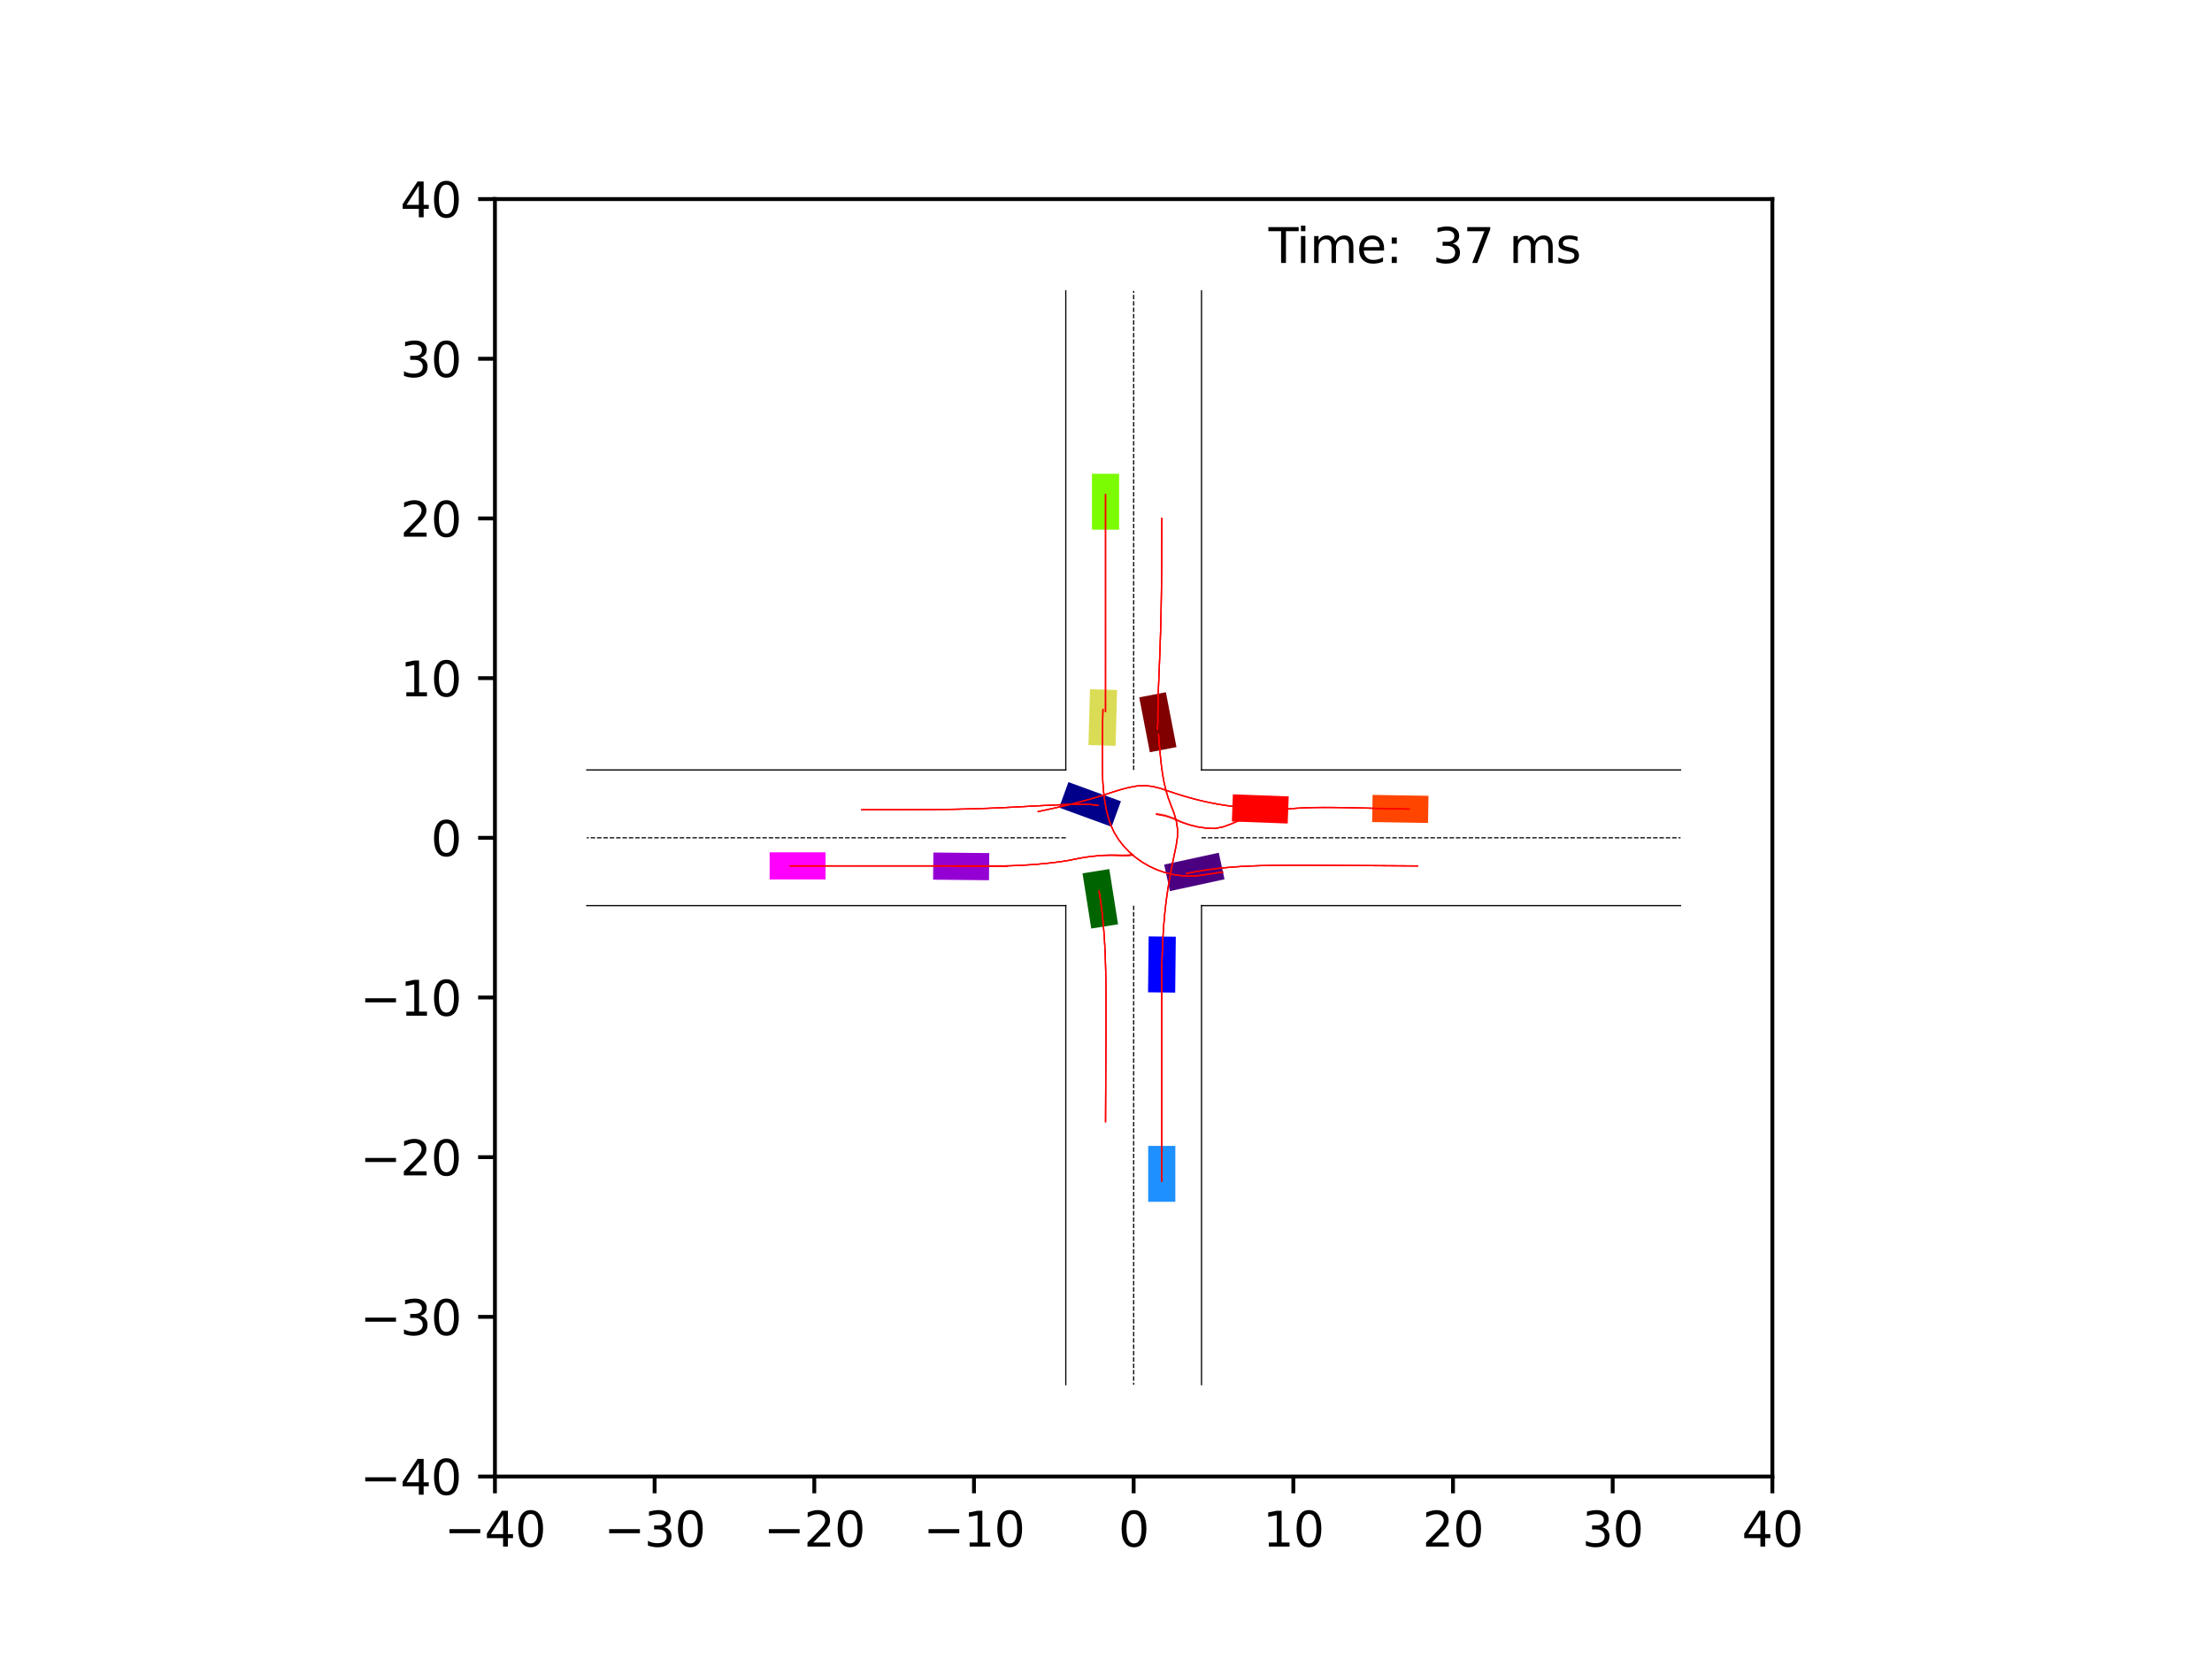 <?xml version="1.0" encoding="utf-8" standalone="no"?>
<!DOCTYPE svg PUBLIC "-//W3C//DTD SVG 1.1//EN"
  "http://www.w3.org/Graphics/SVG/1.1/DTD/svg11.dtd">
<svg xmlns:xlink="http://www.w3.org/1999/xlink" width="460.8pt" height="345.6pt" viewBox="0 0 460.8 345.6" xmlns="http://www.w3.org/2000/svg" version="1.1">
 <defs>
  <style type="text/css">*{stroke-linejoin: round; stroke-linecap: butt}</style>
 </defs>
 <g id="figure_1">
  <g id="patch_1">
   <path d="M 0 345.6 
L 460.8 345.6 
L 460.8 0 
L 0 0 
z
" style="fill: #ffffff"/>
  </g>
  <g id="axes_1">
   <g id="patch_2">
    <path d="M 103.104 307.584 
L 369.216 307.584 
L 369.216 41.472 
L 103.104 41.472 
z
" style="fill: #ffffff"/>
   </g>
   <g id="patch_3">
    <path d="M 233.51 166.923 
L 222.575 162.928 
L 220.634 168.24 
L 231.57 172.235 
z
" clip-path="url(#pe21513dd76)" style="fill: #00008b"/>
   </g>
   <g id="patch_4">
    <path d="M 245.082 155.634 
L 242.876 144.203 
L 237.323 145.274 
L 239.53 156.706 
z
" clip-path="url(#pe21513dd76)" style="fill: #800000"/>
   </g>
   <g id="patch_5">
    <path d="M 225.506 181.93 
L 227.326 193.429 
L 232.911 192.545 
L 231.091 181.046 
z
" clip-path="url(#pe21513dd76)" style="fill: #006400"/>
   </g>
   <g id="patch_6">
    <path d="M 243.713 185.635 
L 255.091 183.171 
L 253.894 177.644 
L 242.516 180.109 
z
" clip-path="url(#pe21513dd76)" style="fill: #4b0082"/>
   </g>
   <g id="patch_7">
    <path d="M 244.814 206.778 
L 244.942 195.136 
L 239.288 195.074 
L 239.159 206.715 
z
" clip-path="url(#pe21513dd76)" style="fill: #0000ff"/>
   </g>
   <g id="patch_8">
    <path d="M 268.462 165.903 
L 256.827 165.477 
L 256.62 171.128 
L 268.255 171.554 
z
" clip-path="url(#pe21513dd76)" style="fill: #ff0000"/>
   </g>
   <g id="patch_9">
    <path d="M 227.063 143.575 
L 226.742 155.213 
L 232.395 155.369 
L 232.715 143.731 
z
" clip-path="url(#pe21513dd76)" style="fill: #dbdc56"/>
   </g>
   <g id="patch_10">
    <path d="M 194.383 183.251 
L 206.024 183.369 
L 206.082 177.715 
L 194.44 177.596 
z
" clip-path="url(#pe21513dd76)" style="fill: #9400d3"/>
   </g>
   <g id="patch_11">
    <path d="M 244.843 250.357 
L 244.843 238.714 
L 239.188 238.714 
L 239.188 250.357 
z
" clip-path="url(#pe21513dd76)" style="fill: #1e90ff"/>
   </g>
   <g id="patch_12">
    <path d="M 297.578 165.782 
L 285.938 165.594 
L 285.846 171.248 
L 297.487 171.436 
z
" clip-path="url(#pe21513dd76)" style="fill: #ff4500"/>
   </g>
   <g id="patch_13">
    <path d="M 227.477 98.699 
L 227.477 110.342 
L 233.132 110.342 
L 233.132 98.699 
z
" clip-path="url(#pe21513dd76)" style="fill: #7cfc00"/>
   </g>
   <g id="patch_14">
    <path d="M 160.331 183.211 
L 171.974 183.211 
L 171.974 177.556 
L 160.331 177.556 
z
" clip-path="url(#pe21513dd76)" style="fill: #ff00ff"/>
   </g>
   <g id="matplotlib.axis_1">
    <g id="xtick_1">
     <g id="line2d_1">
      <defs>
       <path id="m0c71adbcba" d="M 0 0 
L 0 3.5 
" style="stroke: #000000; stroke-width: 0.8"/>
      </defs>
      <g>
       <use xlink:href="#m0c71adbcba" x="103.104" y="307.584" style="stroke: #000000; stroke-width: 0.8"/>
      </g>
     </g>
     <g id="text_1">
      <!-- −40 -->
      <g transform="translate(92.552 322.182) scale(0.1 -0.1)">
       <defs>
        <path id="DejaVuSans-2212" d="M 678 2272 
L 4684 2272 
L 4684 1741 
L 678 1741 
L 678 2272 
z
" transform="scale(0.016)"/>
        <path id="DejaVuSans-34" d="M 2419 4116 
L 825 1625 
L 2419 1625 
L 2419 4116 
z
M 2253 4666 
L 3047 4666 
L 3047 1625 
L 3713 1625 
L 3713 1100 
L 3047 1100 
L 3047 0 
L 2419 0 
L 2419 1100 
L 313 1100 
L 313 1709 
L 2253 4666 
z
" transform="scale(0.016)"/>
        <path id="DejaVuSans-30" d="M 2034 4250 
Q 1547 4250 1301 3770 
Q 1056 3291 1056 2328 
Q 1056 1369 1301 889 
Q 1547 409 2034 409 
Q 2525 409 2770 889 
Q 3016 1369 3016 2328 
Q 3016 3291 2770 3770 
Q 2525 4250 2034 4250 
z
M 2034 4750 
Q 2819 4750 3233 4129 
Q 3647 3509 3647 2328 
Q 3647 1150 3233 529 
Q 2819 -91 2034 -91 
Q 1250 -91 836 529 
Q 422 1150 422 2328 
Q 422 3509 836 4129 
Q 1250 4750 2034 4750 
z
" transform="scale(0.016)"/>
       </defs>
       <use xlink:href="#DejaVuSans-2212"/>
       <use xlink:href="#DejaVuSans-34" x="83.789"/>
       <use xlink:href="#DejaVuSans-30" x="147.412"/>
      </g>
     </g>
    </g>
    <g id="xtick_2">
     <g id="line2d_2">
      <g>
       <use xlink:href="#m0c71adbcba" x="136.368" y="307.584" style="stroke: #000000; stroke-width: 0.8"/>
      </g>
     </g>
     <g id="text_2">
      <!-- −30 -->
      <g transform="translate(125.816 322.182) scale(0.1 -0.1)">
       <defs>
        <path id="DejaVuSans-33" d="M 2597 2516 
Q 3050 2419 3304 2112 
Q 3559 1806 3559 1356 
Q 3559 666 3084 287 
Q 2609 -91 1734 -91 
Q 1441 -91 1130 -33 
Q 819 25 488 141 
L 488 750 
Q 750 597 1062 519 
Q 1375 441 1716 441 
Q 2309 441 2620 675 
Q 2931 909 2931 1356 
Q 2931 1769 2642 2001 
Q 2353 2234 1838 2234 
L 1294 2234 
L 1294 2753 
L 1863 2753 
Q 2328 2753 2575 2939 
Q 2822 3125 2822 3475 
Q 2822 3834 2567 4026 
Q 2313 4219 1838 4219 
Q 1578 4219 1281 4162 
Q 984 4106 628 3988 
L 628 4550 
Q 988 4650 1302 4700 
Q 1616 4750 1894 4750 
Q 2613 4750 3031 4423 
Q 3450 4097 3450 3541 
Q 3450 3153 3228 2886 
Q 3006 2619 2597 2516 
z
" transform="scale(0.016)"/>
       </defs>
       <use xlink:href="#DejaVuSans-2212"/>
       <use xlink:href="#DejaVuSans-33" x="83.789"/>
       <use xlink:href="#DejaVuSans-30" x="147.412"/>
      </g>
     </g>
    </g>
    <g id="xtick_3">
     <g id="line2d_3">
      <g>
       <use xlink:href="#m0c71adbcba" x="169.632" y="307.584" style="stroke: #000000; stroke-width: 0.8"/>
      </g>
     </g>
     <g id="text_3">
      <!-- −20 -->
      <g transform="translate(159.08 322.182) scale(0.1 -0.1)">
       <defs>
        <path id="DejaVuSans-32" d="M 1228 531 
L 3431 531 
L 3431 0 
L 469 0 
L 469 531 
Q 828 903 1448 1529 
Q 2069 2156 2228 2338 
Q 2531 2678 2651 2914 
Q 2772 3150 2772 3378 
Q 2772 3750 2511 3984 
Q 2250 4219 1831 4219 
Q 1534 4219 1204 4116 
Q 875 4013 500 3803 
L 500 4441 
Q 881 4594 1212 4672 
Q 1544 4750 1819 4750 
Q 2544 4750 2975 4387 
Q 3406 4025 3406 3419 
Q 3406 3131 3298 2873 
Q 3191 2616 2906 2266 
Q 2828 2175 2409 1742 
Q 1991 1309 1228 531 
z
" transform="scale(0.016)"/>
       </defs>
       <use xlink:href="#DejaVuSans-2212"/>
       <use xlink:href="#DejaVuSans-32" x="83.789"/>
       <use xlink:href="#DejaVuSans-30" x="147.412"/>
      </g>
     </g>
    </g>
    <g id="xtick_4">
     <g id="line2d_4">
      <g>
       <use xlink:href="#m0c71adbcba" x="202.896" y="307.584" style="stroke: #000000; stroke-width: 0.8"/>
      </g>
     </g>
     <g id="text_4">
      <!-- −10 -->
      <g transform="translate(192.344 322.182) scale(0.1 -0.1)">
       <defs>
        <path id="DejaVuSans-31" d="M 794 531 
L 1825 531 
L 1825 4091 
L 703 3866 
L 703 4441 
L 1819 4666 
L 2450 4666 
L 2450 531 
L 3481 531 
L 3481 0 
L 794 0 
L 794 531 
z
" transform="scale(0.016)"/>
       </defs>
       <use xlink:href="#DejaVuSans-2212"/>
       <use xlink:href="#DejaVuSans-31" x="83.789"/>
       <use xlink:href="#DejaVuSans-30" x="147.412"/>
      </g>
     </g>
    </g>
    <g id="xtick_5">
     <g id="line2d_5">
      <g>
       <use xlink:href="#m0c71adbcba" x="236.16" y="307.584" style="stroke: #000000; stroke-width: 0.8"/>
      </g>
     </g>
     <g id="text_5">
      <!-- 0 -->
      <g transform="translate(232.979 322.182) scale(0.1 -0.1)">
       <use xlink:href="#DejaVuSans-30"/>
      </g>
     </g>
    </g>
    <g id="xtick_6">
     <g id="line2d_6">
      <g>
       <use xlink:href="#m0c71adbcba" x="269.424" y="307.584" style="stroke: #000000; stroke-width: 0.8"/>
      </g>
     </g>
     <g id="text_6">
      <!-- 10 -->
      <g transform="translate(263.062 322.182) scale(0.1 -0.1)">
       <use xlink:href="#DejaVuSans-31"/>
       <use xlink:href="#DejaVuSans-30" x="63.623"/>
      </g>
     </g>
    </g>
    <g id="xtick_7">
     <g id="line2d_7">
      <g>
       <use xlink:href="#m0c71adbcba" x="302.688" y="307.584" style="stroke: #000000; stroke-width: 0.8"/>
      </g>
     </g>
     <g id="text_7">
      <!-- 20 -->
      <g transform="translate(296.325 322.182) scale(0.1 -0.1)">
       <use xlink:href="#DejaVuSans-32"/>
       <use xlink:href="#DejaVuSans-30" x="63.623"/>
      </g>
     </g>
    </g>
    <g id="xtick_8">
     <g id="line2d_8">
      <g>
       <use xlink:href="#m0c71adbcba" x="335.952" y="307.584" style="stroke: #000000; stroke-width: 0.8"/>
      </g>
     </g>
     <g id="text_8">
      <!-- 30 -->
      <g transform="translate(329.589 322.182) scale(0.1 -0.1)">
       <use xlink:href="#DejaVuSans-33"/>
       <use xlink:href="#DejaVuSans-30" x="63.623"/>
      </g>
     </g>
    </g>
    <g id="xtick_9">
     <g id="line2d_9">
      <g>
       <use xlink:href="#m0c71adbcba" x="369.216" y="307.584" style="stroke: #000000; stroke-width: 0.8"/>
      </g>
     </g>
     <g id="text_9">
      <!-- 40 -->
      <g transform="translate(362.853 322.182) scale(0.1 -0.1)">
       <use xlink:href="#DejaVuSans-34"/>
       <use xlink:href="#DejaVuSans-30" x="63.623"/>
      </g>
     </g>
    </g>
   </g>
   <g id="matplotlib.axis_2">
    <g id="ytick_1">
     <g id="line2d_10">
      <defs>
       <path id="mc7e7a66945" d="M 0 0 
L -3.5 0 
" style="stroke: #000000; stroke-width: 0.8"/>
      </defs>
      <g>
       <use xlink:href="#mc7e7a66945" x="103.104" y="307.584" style="stroke: #000000; stroke-width: 0.8"/>
      </g>
     </g>
     <g id="text_10">
      <!-- −40 -->
      <g transform="translate(74.999 311.383) scale(0.1 -0.1)">
       <use xlink:href="#DejaVuSans-2212"/>
       <use xlink:href="#DejaVuSans-34" x="83.789"/>
       <use xlink:href="#DejaVuSans-30" x="147.412"/>
      </g>
     </g>
    </g>
    <g id="ytick_2">
     <g id="line2d_11">
      <g>
       <use xlink:href="#mc7e7a66945" x="103.104" y="274.32" style="stroke: #000000; stroke-width: 0.8"/>
      </g>
     </g>
     <g id="text_11">
      <!-- −30 -->
      <g transform="translate(74.999 278.119) scale(0.1 -0.1)">
       <use xlink:href="#DejaVuSans-2212"/>
       <use xlink:href="#DejaVuSans-33" x="83.789"/>
       <use xlink:href="#DejaVuSans-30" x="147.412"/>
      </g>
     </g>
    </g>
    <g id="ytick_3">
     <g id="line2d_12">
      <g>
       <use xlink:href="#mc7e7a66945" x="103.104" y="241.056" style="stroke: #000000; stroke-width: 0.8"/>
      </g>
     </g>
     <g id="text_12">
      <!-- −20 -->
      <g transform="translate(74.999 244.855) scale(0.1 -0.1)">
       <use xlink:href="#DejaVuSans-2212"/>
       <use xlink:href="#DejaVuSans-32" x="83.789"/>
       <use xlink:href="#DejaVuSans-30" x="147.412"/>
      </g>
     </g>
    </g>
    <g id="ytick_4">
     <g id="line2d_13">
      <g>
       <use xlink:href="#mc7e7a66945" x="103.104" y="207.792" style="stroke: #000000; stroke-width: 0.8"/>
      </g>
     </g>
     <g id="text_13">
      <!-- −10 -->
      <g transform="translate(74.999 211.591) scale(0.1 -0.1)">
       <use xlink:href="#DejaVuSans-2212"/>
       <use xlink:href="#DejaVuSans-31" x="83.789"/>
       <use xlink:href="#DejaVuSans-30" x="147.412"/>
      </g>
     </g>
    </g>
    <g id="ytick_5">
     <g id="line2d_14">
      <g>
       <use xlink:href="#mc7e7a66945" x="103.104" y="174.528" style="stroke: #000000; stroke-width: 0.8"/>
      </g>
     </g>
     <g id="text_14">
      <!-- 0 -->
      <g transform="translate(89.742 178.327) scale(0.1 -0.1)">
       <use xlink:href="#DejaVuSans-30"/>
      </g>
     </g>
    </g>
    <g id="ytick_6">
     <g id="line2d_15">
      <g>
       <use xlink:href="#mc7e7a66945" x="103.104" y="141.264" style="stroke: #000000; stroke-width: 0.8"/>
      </g>
     </g>
     <g id="text_15">
      <!-- 10 -->
      <g transform="translate(83.379 145.063) scale(0.1 -0.1)">
       <use xlink:href="#DejaVuSans-31"/>
       <use xlink:href="#DejaVuSans-30" x="63.623"/>
      </g>
     </g>
    </g>
    <g id="ytick_7">
     <g id="line2d_16">
      <g>
       <use xlink:href="#mc7e7a66945" x="103.104" y="108" style="stroke: #000000; stroke-width: 0.8"/>
      </g>
     </g>
     <g id="text_16">
      <!-- 20 -->
      <g transform="translate(83.379 111.799) scale(0.1 -0.1)">
       <use xlink:href="#DejaVuSans-32"/>
       <use xlink:href="#DejaVuSans-30" x="63.623"/>
      </g>
     </g>
    </g>
    <g id="ytick_8">
     <g id="line2d_17">
      <g>
       <use xlink:href="#mc7e7a66945" x="103.104" y="74.736" style="stroke: #000000; stroke-width: 0.8"/>
      </g>
     </g>
     <g id="text_17">
      <!-- 30 -->
      <g transform="translate(83.379 78.535) scale(0.1 -0.1)">
       <use xlink:href="#DejaVuSans-33"/>
       <use xlink:href="#DejaVuSans-30" x="63.623"/>
      </g>
     </g>
    </g>
    <g id="ytick_9">
     <g id="line2d_18">
      <g>
       <use xlink:href="#mc7e7a66945" x="103.104" y="41.472" style="stroke: #000000; stroke-width: 0.8"/>
      </g>
     </g>
     <g id="text_18">
      <!-- 40 -->
      <g transform="translate(83.379 45.271) scale(0.1 -0.1)">
       <use xlink:href="#DejaVuSans-34"/>
       <use xlink:href="#DejaVuSans-30" x="63.623"/>
      </g>
     </g>
    </g>
   </g>
   <g id="line2d_19">
    <path d="M 250.297 288.457 
L 250.297 188.665 
" clip-path="url(#pe21513dd76)" style="fill: none; stroke: #000000; stroke-width: 0.25; stroke-linecap: square"/>
   </g>
   <g id="line2d_20">
    <path d="M 250.297 188.665 
L 350.089 188.665 
" clip-path="url(#pe21513dd76)" style="fill: none; stroke: #000000; stroke-width: 0.25; stroke-linecap: square"/>
   </g>
   <g id="line2d_21">
    <path d="M 350.089 160.391 
L 250.297 160.391 
" clip-path="url(#pe21513dd76)" style="fill: none; stroke: #000000; stroke-width: 0.25; stroke-linecap: square"/>
   </g>
   <g id="line2d_22">
    <path d="M 250.297 160.391 
L 250.297 60.599 
" clip-path="url(#pe21513dd76)" style="fill: none; stroke: #000000; stroke-width: 0.25; stroke-linecap: square"/>
   </g>
   <g id="line2d_23">
    <path d="M 222.023 60.599 
L 222.023 160.391 
" clip-path="url(#pe21513dd76)" style="fill: none; stroke: #000000; stroke-width: 0.25; stroke-linecap: square"/>
   </g>
   <g id="line2d_24">
    <path d="M 222.023 160.391 
L 122.231 160.391 
" clip-path="url(#pe21513dd76)" style="fill: none; stroke: #000000; stroke-width: 0.25; stroke-linecap: square"/>
   </g>
   <g id="line2d_25">
    <path d="M 122.231 188.665 
L 222.023 188.665 
" clip-path="url(#pe21513dd76)" style="fill: none; stroke: #000000; stroke-width: 0.25; stroke-linecap: square"/>
   </g>
   <g id="line2d_26">
    <path d="M 222.023 188.665 
L 222.023 288.457 
" clip-path="url(#pe21513dd76)" style="fill: none; stroke: #000000; stroke-width: 0.25; stroke-linecap: square"/>
   </g>
   <g id="line2d_27">
    <path d="M 250.297 174.528 
L 350.089 174.528 
" clip-path="url(#pe21513dd76)" style="fill: none; stroke-dasharray: 0.925,0.4; stroke-dashoffset: 0; stroke: #000000; stroke-width: 0.25"/>
   </g>
   <g id="line2d_28">
    <path d="M 236.16 160.391 
L 236.16 60.599 
" clip-path="url(#pe21513dd76)" style="fill: none; stroke-dasharray: 0.925,0.4; stroke-dashoffset: 0; stroke: #000000; stroke-width: 0.25"/>
   </g>
   <g id="line2d_29">
    <path d="M 222.023 174.528 
L 122.231 174.528 
" clip-path="url(#pe21513dd76)" style="fill: none; stroke-dasharray: 0.925,0.4; stroke-dashoffset: 0; stroke: #000000; stroke-width: 0.25"/>
   </g>
   <g id="line2d_30">
    <path d="M 236.16 188.665 
L 236.16 288.457 
" clip-path="url(#pe21513dd76)" style="fill: none; stroke-dasharray: 0.925,0.4; stroke-dashoffset: 0; stroke: #000000; stroke-width: 0.25"/>
   </g>
   <g id="line2d_31">
    <path d="M 228.731 167.776 
L 227.072 167.582 
L 225.406 167.54 
L 223.742 167.555 
L 222.082 167.6 
L 220.424 167.665 
L 218.77 167.741 
L 217.119 167.821 
L 215.471 167.908 
L 213.825 167.997 
L 212.181 168.085 
L 210.538 168.17 
L 208.898 168.249 
L 207.259 168.321 
L 205.621 168.386 
L 203.984 168.443 
L 202.348 168.493 
L 200.714 168.535 
L 199.08 168.57 
L 197.447 168.599 
L 195.815 168.623 
L 194.184 168.641 
L 192.553 168.655 
L 190.922 168.666 
L 189.293 168.673 
L 187.663 168.678 
L 186.034 168.682 
L 184.405 168.684 
L 182.776 168.685 
L 181.147 168.686 
L 179.518 168.687 
" clip-path="url(#pe21513dd76)" style="fill: none; stroke: #ff0000; stroke-opacity: 0.2; stroke-width: 0.25; stroke-linecap: square"/>
   </g>
   <g id="line2d_32">
    <path d="M 228.731 167.776 
L 227.072 167.581 
L 225.406 167.54 
L 223.742 167.555 
L 222.082 167.599 
L 220.425 167.664 
L 218.771 167.741 
L 217.119 167.821 
L 215.471 167.909 
L 213.825 167.998 
L 212.181 168.087 
L 210.538 168.172 
L 208.898 168.251 
L 207.259 168.324 
L 205.621 168.39 
L 203.984 168.448 
L 202.349 168.498 
L 200.714 168.541 
L 199.08 168.578 
L 197.447 168.608 
L 195.815 168.632 
L 194.184 168.651 
L 192.553 168.666 
L 190.923 168.677 
L 189.293 168.686 
L 187.663 168.692 
L 186.034 168.696 
L 184.405 168.699 
L 182.776 168.702 
L 181.148 168.704 
L 179.519 168.705 
" clip-path="url(#pe21513dd76)" style="fill: none; stroke: #ff0000; stroke-opacity: 0.4; stroke-width: 0.25; stroke-linecap: square"/>
   </g>
   <g id="line2d_33">
    <path d="M 228.731 167.776 
L 227.073 167.58 
L 225.406 167.538 
L 223.742 167.553 
L 222.082 167.597 
L 220.425 167.662 
L 218.771 167.739 
L 217.119 167.819 
L 215.471 167.906 
L 213.825 167.996 
L 212.181 168.084 
L 210.538 168.169 
L 208.898 168.248 
L 207.259 168.321 
L 205.621 168.387 
L 203.984 168.444 
L 202.348 168.494 
L 200.714 168.537 
L 199.08 168.573 
L 197.447 168.603 
L 195.815 168.627 
L 194.184 168.646 
L 192.553 168.661 
L 190.923 168.672 
L 189.293 168.68 
L 187.663 168.685 
L 186.034 168.689 
L 184.405 168.692 
L 182.776 168.694 
L 181.148 168.695 
L 179.519 168.696 
" clip-path="url(#pe21513dd76)" style="fill: none; stroke: #ff0000; stroke-opacity: 0.6; stroke-width: 0.25; stroke-linecap: square"/>
   </g>
   <g id="line2d_34">
    <path d="M 228.731 167.776 
L 227.073 167.58 
L 225.406 167.538 
L 223.742 167.553 
L 222.082 167.597 
L 220.425 167.662 
L 218.771 167.739 
L 217.119 167.82 
L 215.471 167.907 
L 213.825 167.996 
L 212.181 168.085 
L 210.538 168.17 
L 208.898 168.25 
L 207.259 168.323 
L 205.621 168.388 
L 203.984 168.446 
L 202.348 168.497 
L 200.714 168.54 
L 199.08 168.576 
L 197.447 168.606 
L 195.815 168.63 
L 194.184 168.649 
L 192.553 168.664 
L 190.923 168.675 
L 189.293 168.684 
L 187.663 168.689 
L 186.034 168.693 
L 184.405 168.696 
L 182.776 168.698 
L 181.148 168.7 
L 179.519 168.701 
" clip-path="url(#pe21513dd76)" style="fill: none; stroke: #ff0000; stroke-opacity: 0.8; stroke-width: 0.25; stroke-linecap: square"/>
   </g>
   <g id="line2d_35">
    <path d="M 228.731 167.776 
L 227.072 167.582 
L 225.406 167.539 
L 223.742 167.554 
L 222.082 167.598 
L 220.424 167.664 
L 218.77 167.74 
L 217.119 167.821 
L 215.471 167.908 
L 213.824 167.998 
L 212.18 168.086 
L 210.538 168.171 
L 208.898 168.251 
L 207.258 168.324 
L 205.62 168.389 
L 203.984 168.447 
L 202.348 168.497 
L 200.713 168.54 
L 199.08 168.576 
L 197.447 168.606 
L 195.815 168.63 
L 194.183 168.649 
L 192.553 168.664 
L 190.922 168.675 
L 189.293 168.683 
L 187.663 168.688 
L 186.034 168.692 
L 184.405 168.695 
L 182.776 168.696 
L 181.148 168.697 
L 179.519 168.698 
" clip-path="url(#pe21513dd76)" style="fill: none; stroke: #ff0000; stroke-width: 0.25; stroke-linecap: square"/>
   </g>
   <g id="line2d_36">
    <path d="M 241.122 151.88 
L 241.189 150.453 
L 241.189 149.022 
L 241.208 147.587 
L 241.243 146.15 
L 241.288 144.71 
L 241.342 143.267 
L 241.4 141.821 
L 241.46 140.372 
L 241.521 138.921 
L 241.581 137.466 
L 241.638 136.009 
L 241.691 134.549 
L 241.741 133.087 
L 241.787 131.622 
L 241.828 130.154 
L 241.864 128.685 
L 241.896 127.214 
L 241.924 125.74 
L 241.949 124.265 
L 241.97 122.789 
L 241.988 121.311 
L 242.003 119.832 
L 242.015 118.353 
L 242.026 116.872 
L 242.035 115.39 
L 242.043 113.908 
L 242.049 112.426 
L 242.056 110.943 
L 242.061 109.46 
L 242.067 107.977 
" clip-path="url(#pe21513dd76)" style="fill: none; stroke: #ff0000; stroke-opacity: 0.2; stroke-width: 0.25; stroke-linecap: square"/>
   </g>
   <g id="line2d_37">
    <path d="M 241.122 151.88 
L 241.203 150.454 
L 241.199 149.023 
L 241.214 147.588 
L 241.245 146.151 
L 241.287 144.71 
L 241.337 143.267 
L 241.393 141.821 
L 241.451 140.372 
L 241.509 138.92 
L 241.567 137.466 
L 241.622 136.008 
L 241.675 134.548 
L 241.723 133.086 
L 241.768 131.621 
L 241.808 130.153 
L 241.844 128.684 
L 241.876 127.212 
L 241.904 125.739 
L 241.928 124.264 
L 241.948 122.787 
L 241.966 121.309 
L 241.98 119.83 
L 241.992 118.35 
L 242.002 116.869 
L 242.011 115.388 
L 242.018 113.906 
L 242.024 112.423 
L 242.03 110.94 
L 242.035 109.457 
L 242.04 107.974 
" clip-path="url(#pe21513dd76)" style="fill: none; stroke: #ff0000; stroke-opacity: 0.4; stroke-width: 0.25; stroke-linecap: square"/>
   </g>
   <g id="line2d_38">
    <path d="M 241.122 151.88 
L 241.201 150.454 
L 241.195 149.023 
L 241.21 147.588 
L 241.24 146.15 
L 241.282 144.71 
L 241.332 143.267 
L 241.387 141.821 
L 241.445 140.372 
L 241.504 138.92 
L 241.561 137.466 
L 241.617 136.008 
L 241.67 134.548 
L 241.719 133.086 
L 241.763 131.62 
L 241.804 130.153 
L 241.84 128.684 
L 241.872 127.212 
L 241.901 125.739 
L 241.925 124.264 
L 241.946 122.787 
L 241.963 121.309 
L 241.978 119.83 
L 241.991 118.35 
L 242.001 116.869 
L 242.01 115.388 
L 242.017 113.906 
L 242.023 112.423 
L 242.029 110.94 
L 242.035 109.457 
L 242.04 107.974 
" clip-path="url(#pe21513dd76)" style="fill: none; stroke: #ff0000; stroke-opacity: 0.6; stroke-width: 0.25; stroke-linecap: square"/>
   </g>
   <g id="line2d_39">
    <path d="M 241.122 151.88 
L 241.201 150.454 
L 241.195 149.023 
L 241.21 147.588 
L 241.24 146.15 
L 241.282 144.71 
L 241.332 143.267 
L 241.387 141.821 
L 241.445 140.372 
L 241.504 138.92 
L 241.562 137.466 
L 241.618 136.008 
L 241.671 134.548 
L 241.72 133.086 
L 241.765 131.621 
L 241.806 130.153 
L 241.843 128.684 
L 241.875 127.212 
L 241.903 125.739 
L 241.927 124.264 
L 241.948 122.787 
L 241.965 121.309 
L 241.98 119.83 
L 241.993 118.35 
L 242.003 116.869 
L 242.011 115.388 
L 242.019 113.906 
L 242.025 112.423 
L 242.03 110.94 
L 242.036 109.457 
L 242.041 107.974 
" clip-path="url(#pe21513dd76)" style="fill: none; stroke: #ff0000; stroke-opacity: 0.8; stroke-width: 0.25; stroke-linecap: square"/>
   </g>
   <g id="line2d_40">
    <path d="M 241.122 151.88 
L 241.203 150.454 
L 241.197 149.023 
L 241.211 147.588 
L 241.241 146.151 
L 241.283 144.71 
L 241.334 143.267 
L 241.389 141.821 
L 241.447 140.372 
L 241.506 138.92 
L 241.565 137.466 
L 241.62 136.008 
L 241.673 134.548 
L 241.722 133.086 
L 241.767 131.621 
L 241.808 130.153 
L 241.844 128.684 
L 241.876 127.212 
L 241.904 125.739 
L 241.928 124.264 
L 241.949 122.787 
L 241.966 121.309 
L 241.981 119.83 
L 241.993 118.35 
L 242.003 116.869 
L 242.011 115.388 
L 242.018 113.906 
L 242.024 112.423 
L 242.03 110.94 
L 242.035 109.457 
L 242.04 107.974 
" clip-path="url(#pe21513dd76)" style="fill: none; stroke: #ff0000; stroke-width: 0.25; stroke-linecap: square"/>
   </g>
   <g id="line2d_41">
    <path d="M 228.965 185.655 
L 229.21 187.237 
L 229.429 188.823 
L 229.62 190.412 
L 229.784 192.005 
L 229.924 193.6 
L 230.04 195.196 
L 230.135 196.795 
L 230.212 198.394 
L 230.272 199.995 
L 230.319 201.596 
L 230.353 203.197 
L 230.378 204.799 
L 230.394 206.401 
L 230.404 208.004 
L 230.408 209.606 
L 230.408 211.209 
L 230.405 212.812 
L 230.4 214.415 
L 230.394 216.018 
L 230.386 217.621 
L 230.378 219.224 
L 230.369 220.828 
L 230.361 222.431 
L 230.352 224.035 
L 230.344 225.638 
L 230.336 227.242 
L 230.329 228.846 
L 230.321 230.449 
L 230.314 232.053 
L 230.307 233.657 
" clip-path="url(#pe21513dd76)" style="fill: none; stroke: #ff0000; stroke-opacity: 0.2; stroke-width: 0.25; stroke-linecap: square"/>
   </g>
   <g id="line2d_42">
    <path d="M 228.965 185.655 
L 229.209 187.237 
L 229.428 188.823 
L 229.619 190.412 
L 229.784 192.005 
L 229.923 193.6 
L 230.039 195.196 
L 230.135 196.795 
L 230.211 198.394 
L 230.272 199.995 
L 230.318 201.596 
L 230.353 203.197 
L 230.377 204.799 
L 230.394 206.401 
L 230.403 208.003 
L 230.407 209.606 
L 230.408 211.208 
L 230.405 212.811 
L 230.399 214.414 
L 230.392 216.017 
L 230.385 217.62 
L 230.376 219.223 
L 230.367 220.827 
L 230.359 222.43 
L 230.35 224.033 
L 230.341 225.637 
L 230.333 227.241 
L 230.325 228.844 
L 230.318 230.448 
L 230.31 232.052 
L 230.303 233.655 
" clip-path="url(#pe21513dd76)" style="fill: none; stroke: #ff0000; stroke-opacity: 0.4; stroke-width: 0.25; stroke-linecap: square"/>
   </g>
   <g id="line2d_43">
    <path d="M 228.965 185.655 
L 229.209 187.237 
L 229.428 188.823 
L 229.619 190.412 
L 229.783 192.005 
L 229.923 193.6 
L 230.039 195.196 
L 230.135 196.795 
L 230.211 198.394 
L 230.272 199.995 
L 230.319 201.596 
L 230.353 203.197 
L 230.378 204.799 
L 230.394 206.401 
L 230.404 208.003 
L 230.408 209.606 
L 230.408 211.208 
L 230.405 212.811 
L 230.4 214.414 
L 230.393 216.017 
L 230.386 217.62 
L 230.377 219.224 
L 230.369 220.827 
L 230.36 222.43 
L 230.351 224.034 
L 230.343 225.637 
L 230.335 227.241 
L 230.327 228.845 
L 230.32 230.448 
L 230.312 232.052 
L 230.305 233.656 
" clip-path="url(#pe21513dd76)" style="fill: none; stroke: #ff0000; stroke-opacity: 0.6; stroke-width: 0.25; stroke-linecap: square"/>
   </g>
   <g id="line2d_44">
    <path d="M 228.965 185.655 
L 229.209 187.237 
L 229.427 188.823 
L 229.619 190.412 
L 229.783 192.005 
L 229.923 193.6 
L 230.039 195.196 
L 230.134 196.795 
L 230.211 198.394 
L 230.272 199.995 
L 230.318 201.596 
L 230.353 203.197 
L 230.377 204.799 
L 230.394 206.401 
L 230.403 208.003 
L 230.408 209.606 
L 230.408 211.208 
L 230.405 212.811 
L 230.4 214.414 
L 230.393 216.017 
L 230.385 217.62 
L 230.377 219.223 
L 230.368 220.827 
L 230.359 222.43 
L 230.35 224.034 
L 230.342 225.637 
L 230.334 227.241 
L 230.326 228.845 
L 230.319 230.448 
L 230.311 232.052 
L 230.304 233.656 
" clip-path="url(#pe21513dd76)" style="fill: none; stroke: #ff0000; stroke-opacity: 0.8; stroke-width: 0.25; stroke-linecap: square"/>
   </g>
   <g id="line2d_45">
    <path d="M 228.965 185.655 
L 229.208 187.237 
L 229.427 188.823 
L 229.618 190.412 
L 229.783 192.005 
L 229.922 193.6 
L 230.039 195.196 
L 230.134 196.795 
L 230.211 198.394 
L 230.272 199.995 
L 230.318 201.596 
L 230.353 203.197 
L 230.378 204.799 
L 230.394 206.401 
L 230.404 208.003 
L 230.408 209.606 
L 230.408 211.208 
L 230.405 212.811 
L 230.4 214.414 
L 230.393 216.017 
L 230.385 217.62 
L 230.377 219.223 
L 230.368 220.827 
L 230.36 222.43 
L 230.351 224.034 
L 230.343 225.637 
L 230.335 227.241 
L 230.327 228.845 
L 230.319 230.448 
L 230.312 232.052 
L 230.305 233.656 
" clip-path="url(#pe21513dd76)" style="fill: none; stroke: #ff0000; stroke-width: 0.25; stroke-linecap: square"/>
   </g>
   <g id="line2d_46">
    <path d="M 247.218 181.942 
L 248.802 181.633 
L 250.392 181.359 
L 251.987 181.123 
L 253.587 180.923 
L 255.189 180.757 
L 256.794 180.62 
L 258.4 180.511 
L 260.007 180.425 
L 261.615 180.359 
L 263.222 180.31 
L 264.83 180.276 
L 266.437 180.253 
L 268.044 180.24 
L 269.651 180.235 
L 271.258 180.235 
L 272.864 180.239 
L 274.47 180.247 
L 276.076 180.257 
L 277.682 180.268 
L 279.288 180.279 
L 280.893 180.291 
L 282.498 180.303 
L 284.104 180.315 
L 285.709 180.326 
L 287.314 180.336 
L 288.919 180.346 
L 290.524 180.356 
L 292.129 180.365 
L 293.734 180.374 
L 295.339 180.383 
" clip-path="url(#pe21513dd76)" style="fill: none; stroke: #ff0000; stroke-opacity: 0.2; stroke-width: 0.25; stroke-linecap: square"/>
   </g>
   <g id="line2d_47">
    <path d="M 247.218 181.942 
L 248.803 181.635 
L 250.393 181.361 
L 251.988 181.125 
L 253.587 180.926 
L 255.19 180.759 
L 256.794 180.623 
L 258.401 180.513 
L 260.008 180.427 
L 261.615 180.361 
L 263.223 180.312 
L 264.83 180.278 
L 266.438 180.255 
L 268.045 180.242 
L 269.652 180.236 
L 271.258 180.236 
L 272.865 180.241 
L 274.471 180.248 
L 276.077 180.258 
L 277.682 180.269 
L 279.288 180.281 
L 280.893 180.294 
L 282.499 180.306 
L 284.104 180.318 
L 285.709 180.329 
L 287.314 180.34 
L 288.919 180.35 
L 290.524 180.36 
L 292.129 180.37 
L 293.734 180.379 
L 295.339 180.388 
" clip-path="url(#pe21513dd76)" style="fill: none; stroke: #ff0000; stroke-opacity: 0.4; stroke-width: 0.25; stroke-linecap: square"/>
   </g>
   <g id="line2d_48">
    <path d="M 247.218 181.942 
L 248.803 181.637 
L 250.393 181.363 
L 251.988 181.127 
L 253.587 180.927 
L 255.19 180.76 
L 256.795 180.624 
L 258.401 180.514 
L 260.008 180.427 
L 261.615 180.361 
L 263.223 180.312 
L 264.83 180.277 
L 266.438 180.254 
L 268.045 180.241 
L 269.652 180.235 
L 271.258 180.235 
L 272.865 180.239 
L 274.471 180.247 
L 276.077 180.257 
L 277.682 180.268 
L 279.288 180.28 
L 280.893 180.292 
L 282.499 180.304 
L 284.104 180.316 
L 285.709 180.327 
L 287.314 180.338 
L 288.919 180.348 
L 290.524 180.358 
L 292.129 180.367 
L 293.734 180.376 
L 295.339 180.386 
" clip-path="url(#pe21513dd76)" style="fill: none; stroke: #ff0000; stroke-opacity: 0.6; stroke-width: 0.25; stroke-linecap: square"/>
   </g>
   <g id="line2d_49">
    <path d="M 247.218 181.942 
L 248.803 181.639 
L 250.393 181.365 
L 251.988 181.129 
L 253.588 180.928 
L 255.19 180.761 
L 256.795 180.625 
L 258.401 180.515 
L 260.008 180.428 
L 261.615 180.362 
L 263.223 180.313 
L 264.831 180.278 
L 266.438 180.255 
L 268.045 180.241 
L 269.652 180.236 
L 271.259 180.236 
L 272.865 180.24 
L 274.471 180.248 
L 276.077 180.257 
L 277.683 180.268 
L 279.288 180.28 
L 280.893 180.293 
L 282.499 180.305 
L 284.104 180.317 
L 285.709 180.328 
L 287.314 180.339 
L 288.919 180.349 
L 290.524 180.359 
L 292.129 180.369 
L 293.734 180.378 
L 295.339 180.387 
" clip-path="url(#pe21513dd76)" style="fill: none; stroke: #ff0000; stroke-opacity: 0.8; stroke-width: 0.25; stroke-linecap: square"/>
   </g>
   <g id="line2d_50">
    <path d="M 247.218 181.942 
L 248.804 181.64 
L 250.393 181.366 
L 251.989 181.13 
L 253.588 180.929 
L 255.19 180.762 
L 256.795 180.625 
L 258.401 180.515 
L 260.008 180.429 
L 261.616 180.362 
L 263.223 180.313 
L 264.831 180.278 
L 266.438 180.255 
L 268.045 180.241 
L 269.652 180.235 
L 271.259 180.235 
L 272.865 180.239 
L 274.471 180.247 
L 276.077 180.257 
L 277.683 180.268 
L 279.288 180.28 
L 280.893 180.292 
L 282.499 180.304 
L 284.104 180.316 
L 285.709 180.327 
L 287.314 180.338 
L 288.919 180.348 
L 290.524 180.358 
L 292.129 180.368 
L 293.734 180.377 
L 295.339 180.386 
" clip-path="url(#pe21513dd76)" style="fill: none; stroke: #ff0000; stroke-width: 0.25; stroke-linecap: square"/>
   </g>
   <g id="line2d_51">
    <path d="M 242.016 202.549 
L 242.051 200.926 
L 242.095 199.297 
L 242.154 197.662 
L 242.23 196.023 
L 242.325 194.379 
L 242.442 192.73 
L 242.584 191.078 
L 242.752 189.423 
L 242.95 187.766 
L 243.176 186.108 
L 243.431 184.448 
L 243.714 182.788 
L 244.023 181.128 
L 244.353 179.468 
L 244.699 177.807 
L 245.039 176.141 
L 245.286 174.455 
L 245.32 172.749 
L 245.067 171.061 
L 244.598 169.418 
L 243.978 167.828 
L 243.373 166.234 
L 242.885 164.604 
L 242.492 162.953 
L 242.185 161.288 
L 241.946 159.617 
L 241.751 157.943 
L 241.58 156.271 
L 241.419 154.599 
L 241.265 152.927 
" clip-path="url(#pe21513dd76)" style="fill: none; stroke: #ff0000; stroke-opacity: 0.2; stroke-width: 0.25; stroke-linecap: square"/>
   </g>
   <g id="line2d_52">
    <path d="M 242.016 202.549 
L 242.05 200.926 
L 242.093 199.297 
L 242.149 197.663 
L 242.222 196.023 
L 242.314 194.379 
L 242.429 192.731 
L 242.568 191.079 
L 242.734 189.424 
L 242.93 187.767 
L 243.154 186.109 
L 243.409 184.449 
L 243.691 182.79 
L 244.001 181.13 
L 244.333 179.469 
L 244.682 177.808 
L 245.027 176.142 
L 245.279 174.457 
L 245.319 172.75 
L 245.07 171.059 
L 244.603 169.414 
L 243.984 167.821 
L 243.38 166.224 
L 242.892 164.591 
L 242.499 162.937 
L 242.193 161.269 
L 241.959 159.594 
L 241.772 157.917 
L 241.612 156.239 
L 241.465 154.563 
L 241.321 152.888 
" clip-path="url(#pe21513dd76)" style="fill: none; stroke: #ff0000; stroke-opacity: 0.4; stroke-width: 0.25; stroke-linecap: square"/>
   </g>
   <g id="line2d_53">
    <path d="M 242.016 202.549 
L 242.051 200.926 
L 242.094 199.297 
L 242.151 197.663 
L 242.224 196.023 
L 242.317 194.38 
L 242.432 192.732 
L 242.572 191.08 
L 242.739 189.426 
L 242.935 187.769 
L 243.159 186.112 
L 243.413 184.453 
L 243.695 182.794 
L 244.004 181.135 
L 244.334 179.476 
L 244.681 177.816 
L 245.024 176.152 
L 245.274 174.468 
L 245.312 172.763 
L 245.062 171.075 
L 244.597 169.433 
L 243.981 167.842 
L 243.376 166.249 
L 242.888 164.619 
L 242.496 162.969 
L 242.191 161.304 
L 241.959 159.633 
L 241.775 157.959 
L 241.62 156.285 
L 241.478 154.612 
L 241.34 152.94 
" clip-path="url(#pe21513dd76)" style="fill: none; stroke: #ff0000; stroke-opacity: 0.6; stroke-width: 0.25; stroke-linecap: square"/>
   </g>
   <g id="line2d_54">
    <path d="M 242.016 202.549 
L 242.051 200.926 
L 242.093 199.297 
L 242.149 197.663 
L 242.221 196.024 
L 242.313 194.38 
L 242.427 192.733 
L 242.566 191.082 
L 242.731 189.428 
L 242.926 187.772 
L 243.149 186.115 
L 243.402 184.456 
L 243.684 182.798 
L 243.992 181.139 
L 244.322 179.481 
L 244.669 177.821 
L 245.013 176.157 
L 245.265 174.474 
L 245.305 172.77 
L 245.057 171.081 
L 244.593 169.439 
L 243.977 167.847 
L 243.374 166.253 
L 242.888 164.623 
L 242.498 162.972 
L 242.194 161.306 
L 241.963 159.634 
L 241.781 157.96 
L 241.627 156.285 
L 241.487 154.611 
L 241.35 152.938 
" clip-path="url(#pe21513dd76)" style="fill: none; stroke: #ff0000; stroke-opacity: 0.8; stroke-width: 0.25; stroke-linecap: square"/>
   </g>
   <g id="line2d_55">
    <path d="M 242.016 202.549 
L 242.051 200.926 
L 242.092 199.297 
L 242.148 197.663 
L 242.22 196.025 
L 242.312 194.382 
L 242.425 192.735 
L 242.564 191.085 
L 242.729 189.432 
L 242.923 187.777 
L 243.146 186.121 
L 243.398 184.464 
L 243.679 182.807 
L 243.986 181.151 
L 244.315 179.494 
L 244.662 177.836 
L 245.004 176.174 
L 245.256 174.493 
L 245.296 172.791 
L 245.049 171.105 
L 244.585 169.465 
L 243.969 167.877 
L 243.366 166.285 
L 242.881 164.658 
L 242.491 163.009 
L 242.189 161.347 
L 241.958 159.677 
L 241.777 158.005 
L 241.625 156.334 
L 241.486 154.663 
L 241.35 152.992 
" clip-path="url(#pe21513dd76)" style="fill: none; stroke: #ff0000; stroke-width: 0.25; stroke-linecap: square"/>
   </g>
   <g id="line2d_56">
    <path d="M 264.161 168.619 
L 262.541 168.517 
L 260.918 168.405 
L 259.293 168.266 
L 257.669 168.096 
L 256.045 167.891 
L 254.425 167.647 
L 252.808 167.362 
L 251.198 167.031 
L 249.596 166.654 
L 248.002 166.234 
L 246.418 165.773 
L 244.843 165.276 
L 243.276 164.749 
L 241.708 164.224 
L 240.103 163.824 
L 238.459 163.642 
L 236.81 163.74 
L 235.186 164.033 
L 233.591 164.444 
L 232.02 164.926 
L 230.461 165.433 
L 228.902 165.928 
L 227.338 166.397 
L 225.769 166.841 
L 224.196 167.259 
L 222.619 167.654 
L 221.038 168.029 
L 219.455 168.388 
L 217.871 168.736 
L 216.285 169.08 
" clip-path="url(#pe21513dd76)" style="fill: none; stroke: #ff0000; stroke-opacity: 0.2; stroke-width: 0.25; stroke-linecap: square"/>
   </g>
   <g id="line2d_57">
    <path d="M 264.161 168.619 
L 262.541 168.516 
L 260.918 168.404 
L 259.293 168.264 
L 257.669 168.094 
L 256.045 167.889 
L 254.424 167.645 
L 252.808 167.358 
L 251.197 167.028 
L 249.594 166.651 
L 248 166.231 
L 246.416 165.77 
L 244.84 165.273 
L 243.273 164.747 
L 241.704 164.223 
L 240.099 163.823 
L 238.455 163.642 
L 236.805 163.74 
L 235.181 164.034 
L 233.586 164.446 
L 232.014 164.927 
L 230.455 165.435 
L 228.895 165.93 
L 227.331 166.398 
L 225.761 166.84 
L 224.187 167.256 
L 222.609 167.649 
L 221.028 168.02 
L 219.443 168.375 
L 217.857 168.718 
L 216.27 169.056 
" clip-path="url(#pe21513dd76)" style="fill: none; stroke: #ff0000; stroke-opacity: 0.4; stroke-width: 0.25; stroke-linecap: square"/>
   </g>
   <g id="line2d_58">
    <path d="M 264.161 168.619 
L 262.541 168.516 
L 260.918 168.403 
L 259.293 168.264 
L 257.669 168.093 
L 256.046 167.888 
L 254.425 167.644 
L 252.808 167.358 
L 251.198 167.027 
L 249.596 166.651 
L 248.002 166.231 
L 246.417 165.771 
L 244.842 165.274 
L 243.275 164.75 
L 241.706 164.225 
L 240.101 163.826 
L 238.458 163.645 
L 236.808 163.742 
L 235.185 164.038 
L 233.591 164.452 
L 232.02 164.935 
L 230.462 165.443 
L 228.903 165.938 
L 227.339 166.407 
L 225.77 166.849 
L 224.196 167.266 
L 222.619 167.658 
L 221.038 168.029 
L 219.454 168.383 
L 217.868 168.726 
L 216.281 169.064 
" clip-path="url(#pe21513dd76)" style="fill: none; stroke: #ff0000; stroke-opacity: 0.6; stroke-width: 0.25; stroke-linecap: square"/>
   </g>
   <g id="line2d_59">
    <path d="M 264.161 168.619 
L 262.541 168.516 
L 260.918 168.403 
L 259.293 168.264 
L 257.669 168.093 
L 256.046 167.888 
L 254.425 167.644 
L 252.808 167.358 
L 251.198 167.028 
L 249.595 166.651 
L 248.001 166.232 
L 246.417 165.772 
L 244.841 165.276 
L 243.274 164.752 
L 241.705 164.228 
L 240.1 163.83 
L 238.456 163.649 
L 236.806 163.747 
L 235.183 164.04 
L 233.588 164.453 
L 232.017 164.935 
L 230.458 165.443 
L 228.899 165.938 
L 227.335 166.406 
L 225.766 166.848 
L 224.192 167.263 
L 222.614 167.655 
L 221.033 168.026 
L 219.448 168.379 
L 217.862 168.721 
L 216.276 169.059 
" clip-path="url(#pe21513dd76)" style="fill: none; stroke: #ff0000; stroke-opacity: 0.8; stroke-width: 0.25; stroke-linecap: square"/>
   </g>
   <g id="line2d_60">
    <path d="M 264.161 168.619 
L 262.541 168.515 
L 260.918 168.403 
L 259.293 168.263 
L 257.669 168.093 
L 256.046 167.888 
L 254.425 167.644 
L 252.808 167.358 
L 251.198 167.028 
L 249.595 166.651 
L 248.001 166.232 
L 246.417 165.773 
L 244.841 165.277 
L 243.274 164.753 
L 241.705 164.23 
L 240.099 163.832 
L 238.456 163.651 
L 236.806 163.749 
L 235.182 164.043 
L 233.588 164.455 
L 232.017 164.937 
L 230.458 165.445 
L 228.899 165.94 
L 227.335 166.408 
L 225.766 166.85 
L 224.192 167.265 
L 222.615 167.657 
L 221.033 168.028 
L 219.449 168.382 
L 217.863 168.724 
L 216.277 169.062 
" clip-path="url(#pe21513dd76)" style="fill: none; stroke: #ff0000; stroke-width: 0.25; stroke-linecap: square"/>
   </g>
   <g id="line2d_61">
    <path d="M 229.766 147.778 
L 229.728 149.472 
L 229.693 151.171 
L 229.664 152.876 
L 229.645 154.586 
L 229.64 156.301 
L 229.648 158.02 
L 229.649 159.744 
L 229.683 161.471 
L 229.763 163.201 
L 229.901 164.931 
L 230.112 166.656 
L 230.411 168.371 
L 230.815 170.066 
L 231.351 171.725 
L 232.07 173.315 
L 232.978 174.805 
L 234.042 176.188 
L 235.245 177.451 
L 236.563 178.593 
L 237.983 179.603 
L 239.491 180.47 
L 241.074 181.189 
L 242.715 181.753 
L 244.4 182.158 
L 246.114 182.402 
L 247.842 182.482 
L 249.568 182.398 
L 251.277 182.151 
L 252.989 181.922 
L 254.695 181.662 
" clip-path="url(#pe21513dd76)" style="fill: none; stroke: #ff0000; stroke-opacity: 0.2; stroke-width: 0.25; stroke-linecap: square"/>
   </g>
   <g id="line2d_62">
    <path d="M 229.766 147.778 
L 229.727 149.472 
L 229.692 151.171 
L 229.662 152.876 
L 229.642 154.586 
L 229.635 156.3 
L 229.643 158.02 
L 229.643 159.743 
L 229.676 161.471 
L 229.754 163.2 
L 229.892 164.93 
L 230.102 166.655 
L 230.401 168.369 
L 230.804 170.064 
L 231.34 171.723 
L 232.06 173.312 
L 232.969 174.801 
L 234.035 176.181 
L 235.238 177.444 
L 236.556 178.585 
L 237.976 179.594 
L 239.485 180.461 
L 241.067 181.178 
L 242.708 181.741 
L 244.393 182.146 
L 246.106 182.389 
L 247.833 182.469 
L 249.558 182.385 
L 251.267 182.137 
L 252.976 181.897 
L 254.683 181.647 
" clip-path="url(#pe21513dd76)" style="fill: none; stroke: #ff0000; stroke-opacity: 0.4; stroke-width: 0.25; stroke-linecap: square"/>
   </g>
   <g id="line2d_63">
    <path d="M 229.766 147.778 
L 229.728 149.472 
L 229.694 151.172 
L 229.665 152.876 
L 229.646 154.586 
L 229.64 156.301 
L 229.649 158.021 
L 229.65 159.745 
L 229.683 161.472 
L 229.762 163.203 
L 229.9 164.932 
L 230.11 166.658 
L 230.408 168.373 
L 230.811 170.069 
L 231.345 171.729 
L 232.062 173.32 
L 232.968 174.812 
L 234.03 176.197 
L 235.233 177.46 
L 236.551 178.602 
L 237.972 179.612 
L 239.479 180.482 
L 241.06 181.204 
L 242.701 181.77 
L 244.386 182.176 
L 246.1 182.42 
L 247.828 182.499 
L 249.554 182.416 
L 251.264 182.172 
L 252.972 181.923 
L 254.68 181.675 
" clip-path="url(#pe21513dd76)" style="fill: none; stroke: #ff0000; stroke-opacity: 0.6; stroke-width: 0.25; stroke-linecap: square"/>
   </g>
   <g id="line2d_64">
    <path d="M 229.766 147.778 
L 229.728 149.472 
L 229.693 151.172 
L 229.664 152.876 
L 229.645 154.586 
L 229.639 156.301 
L 229.647 158.021 
L 229.648 159.745 
L 229.681 161.473 
L 229.76 163.203 
L 229.897 164.933 
L 230.106 166.659 
L 230.404 168.374 
L 230.805 170.07 
L 231.339 171.731 
L 232.054 173.322 
L 232.959 174.815 
L 234.021 176.2 
L 235.223 177.465 
L 236.54 178.608 
L 237.96 179.619 
L 239.467 180.49 
L 241.049 181.211 
L 242.69 181.777 
L 244.375 182.183 
L 246.089 182.427 
L 247.817 182.506 
L 249.543 182.424 
L 251.253 182.179 
L 252.961 181.928 
L 254.669 181.681 
" clip-path="url(#pe21513dd76)" style="fill: none; stroke: #ff0000; stroke-opacity: 0.8; stroke-width: 0.25; stroke-linecap: square"/>
   </g>
   <g id="line2d_65">
    <path d="M 229.766 147.778 
L 229.729 149.472 
L 229.694 151.172 
L 229.665 152.876 
L 229.646 154.586 
L 229.641 156.302 
L 229.649 158.021 
L 229.649 159.746 
L 229.683 161.474 
L 229.762 163.205 
L 229.899 164.935 
L 230.109 166.661 
L 230.406 168.377 
L 230.808 170.073 
L 231.341 171.735 
L 232.056 173.327 
L 232.961 174.82 
L 234.022 176.207 
L 235.224 177.472 
L 236.541 178.617 
L 237.961 179.629 
L 239.469 180.5 
L 241.051 181.222 
L 242.692 181.789 
L 244.378 182.197 
L 246.092 182.443 
L 247.82 182.526 
L 249.547 182.444 
L 251.258 182.199 
L 252.966 181.944 
L 254.675 181.697 
" clip-path="url(#pe21513dd76)" style="fill: none; stroke: #ff0000; stroke-width: 0.25; stroke-linecap: square"/>
   </g>
   <g id="line2d_66">
    <path d="M 198.935 180.479 
L 200.232 180.484 
L 201.522 180.488 
L 202.804 180.488 
L 204.079 180.483 
L 205.348 180.474 
L 206.61 180.46 
L 207.866 180.438 
L 209.117 180.41 
L 210.361 180.373 
L 211.601 180.326 
L 212.835 180.269 
L 214.065 180.2 
L 215.29 180.117 
L 216.511 180.021 
L 217.728 179.908 
L 218.942 179.779 
L 220.153 179.633 
L 221.362 179.469 
L 222.566 179.271 
L 223.765 179.034 
L 224.965 178.793 
L 226.173 178.58 
L 227.39 178.411 
L 228.614 178.283 
L 229.842 178.185 
L 231.074 178.124 
L 232.309 178.111 
L 233.543 178.148 
L 234.778 178.131 
L 236.004 177.973 
" clip-path="url(#pe21513dd76)" style="fill: none; stroke: #ff0000; stroke-opacity: 0.2; stroke-width: 0.25; stroke-linecap: square"/>
   </g>
   <g id="line2d_67">
    <path d="M 198.935 180.479 
L 200.232 180.484 
L 201.521 180.489 
L 202.804 180.489 
L 204.079 180.485 
L 205.347 180.476 
L 206.609 180.461 
L 207.865 180.439 
L 209.115 180.41 
L 210.359 180.372 
L 211.598 180.324 
L 212.832 180.266 
L 214.062 180.195 
L 215.286 180.11 
L 216.507 180.011 
L 217.724 179.897 
L 218.938 179.765 
L 220.149 179.616 
L 221.358 179.45 
L 222.562 179.249 
L 223.762 179.01 
L 224.962 178.766 
L 226.17 178.55 
L 227.388 178.376 
L 228.613 178.243 
L 229.842 178.14 
L 231.075 178.073 
L 232.311 178.055 
L 233.547 178.088 
L 234.784 178.067 
L 236.014 177.934 
" clip-path="url(#pe21513dd76)" style="fill: none; stroke: #ff0000; stroke-opacity: 0.4; stroke-width: 0.25; stroke-linecap: square"/>
   </g>
   <g id="line2d_68">
    <path d="M 198.935 180.479 
L 200.232 180.483 
L 201.521 180.486 
L 202.803 180.486 
L 204.078 180.48 
L 205.346 180.47 
L 206.608 180.454 
L 207.863 180.431 
L 209.112 180.4 
L 210.356 180.361 
L 211.594 180.312 
L 212.827 180.252 
L 214.056 180.181 
L 215.279 180.096 
L 216.499 179.996 
L 217.715 179.882 
L 218.928 179.751 
L 220.138 179.603 
L 221.345 179.438 
L 222.549 179.241 
L 223.748 179.007 
L 224.948 178.77 
L 226.156 178.563 
L 227.374 178.401 
L 228.599 178.283 
L 229.828 178.198 
L 231.06 178.152 
L 232.295 178.157 
L 233.528 178.215 
L 234.764 178.217 
L 235.994 178.093 
" clip-path="url(#pe21513dd76)" style="fill: none; stroke: #ff0000; stroke-opacity: 0.6; stroke-width: 0.25; stroke-linecap: square"/>
   </g>
   <g id="line2d_69">
    <path d="M 198.935 180.479 
L 200.232 180.483 
L 201.521 180.487 
L 202.803 180.486 
L 204.078 180.481 
L 205.346 180.47 
L 206.608 180.454 
L 207.863 180.431 
L 209.112 180.4 
L 210.356 180.361 
L 211.594 180.312 
L 212.827 180.252 
L 214.056 180.18 
L 215.28 180.095 
L 216.5 179.995 
L 217.716 179.88 
L 218.929 179.749 
L 220.139 179.601 
L 221.347 179.436 
L 222.551 179.238 
L 223.75 179.004 
L 224.951 178.766 
L 226.16 178.558 
L 227.378 178.393 
L 228.603 178.272 
L 229.832 178.183 
L 231.065 178.132 
L 232.3 178.133 
L 233.535 178.186 
L 234.772 178.182 
L 236.002 178.055 
" clip-path="url(#pe21513dd76)" style="fill: none; stroke: #ff0000; stroke-opacity: 0.8; stroke-width: 0.25; stroke-linecap: square"/>
   </g>
   <g id="line2d_70">
    <path d="M 198.935 180.479 
L 200.232 180.483 
L 201.521 180.486 
L 202.803 180.484 
L 204.078 180.479 
L 205.345 180.468 
L 206.607 180.451 
L 207.861 180.428 
L 209.11 180.397 
L 210.353 180.358 
L 211.591 180.309 
L 212.823 180.249 
L 214.051 180.177 
L 215.274 180.092 
L 216.493 179.994 
L 217.708 179.88 
L 218.92 179.75 
L 220.129 179.604 
L 221.337 179.441 
L 222.54 179.247 
L 223.738 179.016 
L 224.938 178.783 
L 226.147 178.58 
L 227.364 178.423 
L 228.589 178.31 
L 229.818 178.231 
L 231.05 178.192 
L 232.283 178.206 
L 233.516 178.272 
L 234.751 178.281 
L 235.98 178.162 
" clip-path="url(#pe21513dd76)" style="fill: none; stroke: #ff0000; stroke-width: 0.25; stroke-linecap: square"/>
   </g>
   <g id="line2d_71">
    <path d="M 242.016 246.041 
L 242.016 244.535 
L 242.016 243.029 
L 242.016 241.523 
L 242.016 240.017 
L 242.016 238.511 
L 242.016 237.005 
L 242.016 235.499 
L 242.016 233.993 
L 242.016 232.487 
L 242.016 230.981 
L 242.016 229.475 
L 242.016 227.969 
L 242.016 226.463 
L 242.016 224.957 
L 242.016 223.452 
L 242.016 221.946 
L 242.016 220.44 
L 242.016 218.934 
L 242.016 217.428 
L 242.016 215.922 
L 242.016 214.416 
L 242.016 212.91 
L 242.016 211.404 
L 242.016 209.898 
L 242.016 208.392 
L 242.016 206.886 
L 242.016 205.38 
L 242.016 203.874 
L 242.016 202.368 
L 242.016 200.862 
" clip-path="url(#pe21513dd76)" style="fill: none; stroke: #ff0000; stroke-opacity: 0.2; stroke-width: 0.25; stroke-linecap: square"/>
   </g>
   <g id="line2d_72">
    <path d="M 242.016 246.041 
L 242.016 244.535 
L 242.016 243.029 
L 242.016 241.523 
L 242.016 240.017 
L 242.016 238.511 
L 242.016 237.005 
L 242.016 235.499 
L 242.016 233.993 
L 242.016 232.487 
L 242.016 230.981 
L 242.016 229.475 
L 242.016 227.969 
L 242.016 226.463 
L 242.016 224.957 
L 242.016 223.452 
L 242.016 221.946 
L 242.016 220.44 
L 242.016 218.934 
L 242.016 217.428 
L 242.016 215.922 
L 242.016 214.416 
L 242.016 212.91 
L 242.016 211.404 
L 242.016 209.898 
L 242.016 208.392 
L 242.016 206.886 
L 242.016 205.38 
L 242.016 203.874 
L 242.016 202.368 
L 242.016 200.862 
" clip-path="url(#pe21513dd76)" style="fill: none; stroke: #ff0000; stroke-opacity: 0.4; stroke-width: 0.25; stroke-linecap: square"/>
   </g>
   <g id="line2d_73">
    <path d="M 242.016 246.041 
L 242.016 244.535 
L 242.016 243.029 
L 242.016 241.523 
L 242.016 240.017 
L 242.016 238.511 
L 242.016 237.005 
L 242.016 235.499 
L 242.016 233.993 
L 242.016 232.487 
L 242.016 230.981 
L 242.016 229.475 
L 242.016 227.969 
L 242.016 226.463 
L 242.016 224.957 
L 242.016 223.452 
L 242.016 221.946 
L 242.016 220.44 
L 242.016 218.934 
L 242.016 217.428 
L 242.016 215.922 
L 242.016 214.416 
L 242.016 212.91 
L 242.016 211.404 
L 242.016 209.898 
L 242.016 208.392 
L 242.016 206.886 
L 242.016 205.38 
L 242.016 203.874 
L 242.016 202.368 
L 242.016 200.862 
" clip-path="url(#pe21513dd76)" style="fill: none; stroke: #ff0000; stroke-opacity: 0.6; stroke-width: 0.25; stroke-linecap: square"/>
   </g>
   <g id="line2d_74">
    <path d="M 242.016 246.041 
L 242.016 244.535 
L 242.016 243.029 
L 242.016 241.523 
L 242.016 240.017 
L 242.016 238.511 
L 242.016 237.005 
L 242.016 235.499 
L 242.016 233.993 
L 242.016 232.487 
L 242.016 230.981 
L 242.016 229.475 
L 242.016 227.969 
L 242.016 226.463 
L 242.016 224.957 
L 242.016 223.452 
L 242.016 221.946 
L 242.016 220.44 
L 242.016 218.934 
L 242.016 217.428 
L 242.016 215.922 
L 242.016 214.416 
L 242.016 212.91 
L 242.016 211.404 
L 242.016 209.898 
L 242.016 208.392 
L 242.016 206.886 
L 242.016 205.38 
L 242.016 203.874 
L 242.016 202.368 
L 242.016 200.862 
" clip-path="url(#pe21513dd76)" style="fill: none; stroke: #ff0000; stroke-opacity: 0.8; stroke-width: 0.25; stroke-linecap: square"/>
   </g>
   <g id="line2d_75">
    <path d="M 242.016 246.041 
L 242.016 244.535 
L 242.016 243.029 
L 242.016 241.523 
L 242.016 240.017 
L 242.016 238.511 
L 242.016 237.005 
L 242.016 235.499 
L 242.016 233.993 
L 242.016 232.487 
L 242.016 230.981 
L 242.016 229.475 
L 242.016 227.969 
L 242.016 226.463 
L 242.016 224.957 
L 242.016 223.452 
L 242.016 221.946 
L 242.016 220.44 
L 242.016 218.934 
L 242.016 217.428 
L 242.016 215.922 
L 242.016 214.416 
L 242.016 212.91 
L 242.016 211.404 
L 242.016 209.898 
L 242.016 208.392 
L 242.016 206.886 
L 242.016 205.38 
L 242.016 203.874 
L 242.016 202.368 
L 242.016 200.862 
" clip-path="url(#pe21513dd76)" style="fill: none; stroke: #ff0000; stroke-width: 0.25; stroke-linecap: square"/>
   </g>
   <g id="line2d_76">
    <path d="M 293.545 168.556 
L 291.712 168.518 
L 289.886 168.479 
L 288.067 168.437 
L 286.254 168.395 
L 284.447 168.353 
L 282.646 168.313 
L 280.85 168.279 
L 279.059 168.252 
L 277.273 168.239 
L 275.491 168.243 
L 273.713 168.271 
L 271.94 168.33 
L 270.171 168.428 
L 268.409 168.574 
L 266.654 168.779 
L 264.91 169.052 
L 263.181 169.403 
L 261.471 169.841 
L 259.787 170.372 
L 258.133 170.994 
L 256.504 171.685 
L 254.827 172.263 
L 253.077 172.576 
L 251.297 172.474 
L 249.532 172.196 
L 247.798 171.748 
L 246.113 171.129 
L 244.495 170.348 
L 242.82 169.694 
L 241.052 169.366 
" clip-path="url(#pe21513dd76)" style="fill: none; stroke: #ff0000; stroke-opacity: 0.2; stroke-width: 0.25; stroke-linecap: square"/>
   </g>
   <g id="line2d_77">
    <path d="M 293.545 168.556 
L 291.712 168.515 
L 289.886 168.474 
L 288.067 168.43 
L 286.254 168.384 
L 284.446 168.338 
L 282.644 168.294 
L 280.847 168.255 
L 279.055 168.223 
L 277.268 168.204 
L 275.485 168.202 
L 273.705 168.224 
L 271.93 168.276 
L 270.16 168.369 
L 268.395 168.51 
L 266.637 168.71 
L 264.891 168.979 
L 263.159 169.33 
L 261.447 169.769 
L 259.762 170.305 
L 258.108 170.937 
L 256.482 171.643 
L 254.809 172.241 
L 253.061 172.582 
L 251.277 172.499 
L 249.505 172.239 
L 247.764 171.805 
L 246.064 171.22 
L 244.425 170.474 
L 242.715 169.906 
L 240.943 169.576 
" clip-path="url(#pe21513dd76)" style="fill: none; stroke: #ff0000; stroke-opacity: 0.4; stroke-width: 0.25; stroke-linecap: square"/>
   </g>
   <g id="line2d_78">
    <path d="M 293.545 168.556 
L 291.712 168.515 
L 289.886 168.475 
L 288.067 168.432 
L 286.253 168.387 
L 284.446 168.342 
L 282.644 168.299 
L 280.847 168.26 
L 279.054 168.23 
L 277.267 168.211 
L 275.483 168.209 
L 273.703 168.231 
L 271.928 168.283 
L 270.157 168.375 
L 268.392 168.515 
L 266.634 168.714 
L 264.886 168.983 
L 263.154 169.333 
L 261.442 169.772 
L 259.756 170.308 
L 258.103 170.941 
L 256.477 171.648 
L 254.803 172.247 
L 253.054 172.585 
L 251.27 172.498 
L 249.498 172.236 
L 247.757 171.802 
L 246.061 171.204 
L 244.428 170.444 
L 242.725 169.857 
L 240.954 169.52 
" clip-path="url(#pe21513dd76)" style="fill: none; stroke: #ff0000; stroke-opacity: 0.6; stroke-width: 0.25; stroke-linecap: square"/>
   </g>
   <g id="line2d_79">
    <path d="M 293.545 168.556 
L 291.712 168.515 
L 289.886 168.474 
L 288.067 168.43 
L 286.253 168.384 
L 284.445 168.338 
L 282.643 168.294 
L 280.845 168.254 
L 279.052 168.222 
L 277.264 168.201 
L 275.48 168.198 
L 273.7 168.217 
L 271.923 168.268 
L 270.151 168.357 
L 268.385 168.496 
L 266.625 168.693 
L 264.877 168.961 
L 263.143 169.311 
L 261.43 169.752 
L 259.744 170.29 
L 258.09 170.928 
L 256.465 171.642 
L 254.793 172.248 
L 253.044 172.597 
L 251.258 172.516 
L 249.483 172.261 
L 247.738 171.831 
L 246.033 171.255 
L 244.385 170.523 
L 242.668 169.969 
L 240.89 169.66 
" clip-path="url(#pe21513dd76)" style="fill: none; stroke: #ff0000; stroke-opacity: 0.8; stroke-width: 0.25; stroke-linecap: square"/>
   </g>
   <g id="line2d_80">
    <path d="M 293.545 168.556 
L 291.712 168.515 
L 289.886 168.474 
L 288.066 168.431 
L 286.253 168.387 
L 284.445 168.342 
L 282.642 168.299 
L 280.844 168.26 
L 279.052 168.228 
L 277.263 168.208 
L 275.479 168.206 
L 273.698 168.226 
L 271.922 168.277 
L 270.15 168.368 
L 268.383 168.506 
L 266.624 168.705 
L 264.875 168.973 
L 263.141 169.323 
L 261.428 169.764 
L 259.742 170.303 
L 258.089 170.941 
L 256.464 171.656 
L 254.792 172.262 
L 253.042 172.608 
L 251.256 172.527 
L 249.482 172.27 
L 247.738 171.838 
L 246.036 171.252 
L 244.395 170.508 
L 242.686 169.932 
L 240.912 169.597 
" clip-path="url(#pe21513dd76)" style="fill: none; stroke: #ff0000; stroke-width: 0.25; stroke-linecap: square"/>
   </g>
   <g id="line2d_81">
    <path d="M 230.304 103.015 
L 230.305 104.521 
L 230.305 106.027 
L 230.306 107.533 
L 230.306 109.039 
L 230.307 110.545 
L 230.307 112.051 
L 230.308 113.557 
L 230.309 115.063 
L 230.31 116.569 
L 230.311 118.075 
L 230.312 119.581 
L 230.312 121.087 
L 230.313 122.594 
L 230.314 124.1 
L 230.314 125.606 
L 230.315 127.112 
L 230.315 128.618 
L 230.314 130.124 
L 230.313 131.631 
L 230.312 133.137 
L 230.309 134.643 
L 230.306 136.149 
L 230.302 137.656 
L 230.296 139.162 
L 230.289 140.668 
L 230.281 142.175 
L 230.27 143.681 
L 230.257 145.187 
L 230.243 146.693 
L 230.225 148.199 
" clip-path="url(#pe21513dd76)" style="fill: none; stroke: #ff0000; stroke-opacity: 0.2; stroke-width: 0.25; stroke-linecap: square"/>
   </g>
   <g id="line2d_82">
    <path d="M 230.304 103.015 
L 230.304 104.521 
L 230.304 106.027 
L 230.304 107.533 
L 230.304 109.039 
L 230.304 110.545 
L 230.304 112.051 
L 230.304 113.557 
L 230.304 115.063 
L 230.304 116.569 
L 230.304 118.075 
L 230.304 119.581 
L 230.304 121.087 
L 230.304 122.592 
L 230.304 124.098 
L 230.304 125.604 
L 230.304 127.11 
L 230.304 128.616 
L 230.304 130.122 
L 230.304 131.628 
L 230.304 133.134 
L 230.304 134.64 
L 230.304 136.146 
L 230.304 137.652 
L 230.304 139.158 
L 230.304 140.664 
L 230.303 142.17 
L 230.303 143.676 
L 230.303 145.182 
L 230.303 146.688 
L 230.303 148.194 
" clip-path="url(#pe21513dd76)" style="fill: none; stroke: #ff0000; stroke-opacity: 0.4; stroke-width: 0.25; stroke-linecap: square"/>
   </g>
   <g id="line2d_83">
    <path d="M 230.304 103.015 
L 230.304 104.521 
L 230.304 106.027 
L 230.304 107.533 
L 230.304 109.039 
L 230.304 110.545 
L 230.304 112.051 
L 230.304 113.557 
L 230.304 115.063 
L 230.304 116.569 
L 230.304 118.075 
L 230.304 119.581 
L 230.304 121.087 
L 230.304 122.593 
L 230.304 124.099 
L 230.304 125.605 
L 230.304 127.111 
L 230.304 128.616 
L 230.304 130.122 
L 230.304 131.628 
L 230.304 133.134 
L 230.304 134.64 
L 230.304 136.146 
L 230.304 137.652 
L 230.305 139.158 
L 230.305 140.664 
L 230.305 142.17 
L 230.305 143.676 
L 230.305 145.182 
L 230.305 146.688 
L 230.305 148.194 
" clip-path="url(#pe21513dd76)" style="fill: none; stroke: #ff0000; stroke-opacity: 0.6; stroke-width: 0.25; stroke-linecap: square"/>
   </g>
   <g id="line2d_84">
    <path d="M 230.304 103.015 
L 230.304 104.521 
L 230.304 106.027 
L 230.304 107.533 
L 230.304 109.039 
L 230.304 110.545 
L 230.304 112.051 
L 230.304 113.557 
L 230.304 115.063 
L 230.304 116.569 
L 230.304 118.075 
L 230.304 119.581 
L 230.304 121.087 
L 230.304 122.593 
L 230.304 124.098 
L 230.304 125.604 
L 230.304 127.11 
L 230.304 128.616 
L 230.304 130.122 
L 230.304 131.628 
L 230.304 133.134 
L 230.304 134.64 
L 230.304 136.146 
L 230.304 137.652 
L 230.304 139.158 
L 230.304 140.664 
L 230.304 142.17 
L 230.304 143.676 
L 230.304 145.182 
L 230.304 146.688 
L 230.304 148.194 
" clip-path="url(#pe21513dd76)" style="fill: none; stroke: #ff0000; stroke-opacity: 0.8; stroke-width: 0.25; stroke-linecap: square"/>
   </g>
   <g id="line2d_85">
    <path d="M 230.304 103.015 
L 230.304 104.521 
L 230.304 106.027 
L 230.304 107.533 
L 230.304 109.039 
L 230.304 110.545 
L 230.304 112.051 
L 230.304 113.557 
L 230.304 115.063 
L 230.304 116.569 
L 230.304 118.075 
L 230.304 119.581 
L 230.304 121.087 
L 230.304 122.593 
L 230.304 124.099 
L 230.304 125.604 
L 230.304 127.11 
L 230.304 128.616 
L 230.304 130.122 
L 230.304 131.628 
L 230.304 133.134 
L 230.304 134.64 
L 230.304 136.146 
L 230.304 137.652 
L 230.304 139.158 
L 230.304 140.664 
L 230.304 142.17 
L 230.304 143.676 
L 230.304 145.182 
L 230.304 146.688 
L 230.304 148.194 
" clip-path="url(#pe21513dd76)" style="fill: none; stroke: #ff0000; stroke-width: 0.25; stroke-linecap: square"/>
   </g>
   <g id="line2d_86">
    <path d="M 164.647 180.384 
L 166.153 180.383 
L 167.659 180.382 
L 169.165 180.381 
L 170.671 180.38 
L 172.177 180.378 
L 173.682 180.377 
L 175.188 180.375 
L 176.694 180.374 
L 178.2 180.372 
L 179.706 180.37 
L 181.212 180.368 
L 182.718 180.367 
L 184.224 180.365 
L 185.729 180.364 
L 187.235 180.363 
L 188.741 180.362 
L 190.247 180.362 
L 191.753 180.363 
L 193.258 180.365 
L 194.764 180.368 
L 196.27 180.373 
L 197.776 180.38 
L 199.281 180.389 
L 200.787 180.401 
L 202.293 180.416 
L 203.798 180.435 
L 205.304 180.457 
L 206.809 180.484 
L 208.315 180.516 
L 209.82 180.552 
" clip-path="url(#pe21513dd76)" style="fill: none; stroke: #ff0000; stroke-opacity: 0.2; stroke-width: 0.25; stroke-linecap: square"/>
   </g>
   <g id="line2d_87">
    <path d="M 164.647 180.384 
L 166.153 180.384 
L 167.659 180.384 
L 169.165 180.384 
L 170.671 180.384 
L 172.177 180.384 
L 173.683 180.384 
L 175.189 180.384 
L 176.695 180.384 
L 178.2 180.384 
L 179.706 180.384 
L 181.212 180.384 
L 182.718 180.384 
L 184.224 180.384 
L 185.73 180.384 
L 187.236 180.384 
L 188.742 180.384 
L 190.248 180.384 
L 191.754 180.384 
L 193.26 180.384 
L 194.766 180.384 
L 196.272 180.384 
L 197.778 180.384 
L 199.284 180.384 
L 200.79 180.384 
L 202.296 180.384 
L 203.802 180.384 
L 205.308 180.384 
L 206.814 180.384 
L 208.319 180.385 
L 209.825 180.385 
" clip-path="url(#pe21513dd76)" style="fill: none; stroke: #ff0000; stroke-opacity: 0.4; stroke-width: 0.25; stroke-linecap: square"/>
   </g>
   <g id="line2d_88">
    <path d="M 164.647 180.384 
L 166.153 180.384 
L 167.659 180.384 
L 169.165 180.384 
L 170.671 180.384 
L 172.177 180.384 
L 173.683 180.384 
L 175.189 180.384 
L 176.695 180.384 
L 178.201 180.384 
L 179.707 180.384 
L 181.213 180.384 
L 182.719 180.384 
L 184.225 180.384 
L 185.731 180.384 
L 187.237 180.384 
L 188.743 180.384 
L 190.249 180.384 
L 191.755 180.384 
L 193.261 180.384 
L 194.767 180.384 
L 196.273 180.384 
L 197.779 180.384 
L 199.285 180.384 
L 200.791 180.384 
L 202.297 180.384 
L 203.803 180.384 
L 205.309 180.384 
L 206.815 180.383 
L 208.321 180.383 
L 209.827 180.383 
" clip-path="url(#pe21513dd76)" style="fill: none; stroke: #ff0000; stroke-opacity: 0.6; stroke-width: 0.25; stroke-linecap: square"/>
   </g>
   <g id="line2d_89">
    <path d="M 164.647 180.384 
L 166.153 180.384 
L 167.659 180.384 
L 169.165 180.384 
L 170.671 180.384 
L 172.177 180.384 
L 173.683 180.384 
L 175.189 180.384 
L 176.695 180.384 
L 178.201 180.384 
L 179.707 180.384 
L 181.213 180.384 
L 182.718 180.384 
L 184.224 180.384 
L 185.73 180.384 
L 187.236 180.384 
L 188.742 180.384 
L 190.248 180.384 
L 191.754 180.384 
L 193.26 180.384 
L 194.766 180.384 
L 196.272 180.384 
L 197.778 180.384 
L 199.284 180.384 
L 200.79 180.384 
L 202.296 180.384 
L 203.802 180.384 
L 205.308 180.384 
L 206.814 180.384 
L 208.32 180.384 
L 209.826 180.384 
" clip-path="url(#pe21513dd76)" style="fill: none; stroke: #ff0000; stroke-opacity: 0.8; stroke-width: 0.25; stroke-linecap: square"/>
   </g>
   <g id="line2d_90">
    <path d="M 164.647 180.384 
L 166.153 180.384 
L 167.659 180.384 
L 169.165 180.384 
L 170.671 180.384 
L 172.177 180.384 
L 173.683 180.384 
L 175.189 180.384 
L 176.695 180.384 
L 178.201 180.384 
L 179.707 180.384 
L 181.213 180.384 
L 182.719 180.384 
L 184.225 180.384 
L 185.731 180.384 
L 187.237 180.384 
L 188.743 180.384 
L 190.249 180.384 
L 191.755 180.384 
L 193.26 180.384 
L 194.766 180.384 
L 196.272 180.384 
L 197.778 180.384 
L 199.284 180.384 
L 200.79 180.384 
L 202.296 180.384 
L 203.802 180.384 
L 205.308 180.384 
L 206.814 180.384 
L 208.32 180.384 
L 209.826 180.384 
" clip-path="url(#pe21513dd76)" style="fill: none; stroke: #ff0000; stroke-width: 0.25; stroke-linecap: square"/>
   </g>
   <g id="patch_15">
    <path d="M 103.104 307.584 
L 103.104 41.472 
" style="fill: none; stroke: #000000; stroke-width: 0.8; stroke-linejoin: miter; stroke-linecap: square"/>
   </g>
   <g id="patch_16">
    <path d="M 369.216 307.584 
L 369.216 41.472 
" style="fill: none; stroke: #000000; stroke-width: 0.8; stroke-linejoin: miter; stroke-linecap: square"/>
   </g>
   <g id="patch_17">
    <path d="M 103.104 307.584 
L 369.216 307.584 
" style="fill: none; stroke: #000000; stroke-width: 0.8; stroke-linejoin: miter; stroke-linecap: square"/>
   </g>
   <g id="patch_18">
    <path d="M 103.104 41.472 
L 369.216 41.472 
" style="fill: none; stroke: #000000; stroke-width: 0.8; stroke-linejoin: miter; stroke-linecap: square"/>
   </g>
   <g id="text_19">
    <!-- Time:  37 ms -->
    <g transform="translate(264.254 54.778) scale(0.1 -0.1)">
     <defs>
      <path id="DejaVuSans-54" d="M -19 4666 
L 3928 4666 
L 3928 4134 
L 2272 4134 
L 2272 0 
L 1638 0 
L 1638 4134 
L -19 4134 
L -19 4666 
z
" transform="scale(0.016)"/>
      <path id="DejaVuSans-69" d="M 603 3500 
L 1178 3500 
L 1178 0 
L 603 0 
L 603 3500 
z
M 603 4863 
L 1178 4863 
L 1178 4134 
L 603 4134 
L 603 4863 
z
" transform="scale(0.016)"/>
      <path id="DejaVuSans-6d" d="M 3328 2828 
Q 3544 3216 3844 3400 
Q 4144 3584 4550 3584 
Q 5097 3584 5394 3201 
Q 5691 2819 5691 2113 
L 5691 0 
L 5113 0 
L 5113 2094 
Q 5113 2597 4934 2840 
Q 4756 3084 4391 3084 
Q 3944 3084 3684 2787 
Q 3425 2491 3425 1978 
L 3425 0 
L 2847 0 
L 2847 2094 
Q 2847 2600 2669 2842 
Q 2491 3084 2119 3084 
Q 1678 3084 1418 2786 
Q 1159 2488 1159 1978 
L 1159 0 
L 581 0 
L 581 3500 
L 1159 3500 
L 1159 2956 
Q 1356 3278 1631 3431 
Q 1906 3584 2284 3584 
Q 2666 3584 2933 3390 
Q 3200 3197 3328 2828 
z
" transform="scale(0.016)"/>
      <path id="DejaVuSans-65" d="M 3597 1894 
L 3597 1613 
L 953 1613 
Q 991 1019 1311 708 
Q 1631 397 2203 397 
Q 2534 397 2845 478 
Q 3156 559 3463 722 
L 3463 178 
Q 3153 47 2828 -22 
Q 2503 -91 2169 -91 
Q 1331 -91 842 396 
Q 353 884 353 1716 
Q 353 2575 817 3079 
Q 1281 3584 2069 3584 
Q 2775 3584 3186 3129 
Q 3597 2675 3597 1894 
z
M 3022 2063 
Q 3016 2534 2758 2815 
Q 2500 3097 2075 3097 
Q 1594 3097 1305 2825 
Q 1016 2553 972 2059 
L 3022 2063 
z
" transform="scale(0.016)"/>
      <path id="DejaVuSans-3a" d="M 750 794 
L 1409 794 
L 1409 0 
L 750 0 
L 750 794 
z
M 750 3309 
L 1409 3309 
L 1409 2516 
L 750 2516 
L 750 3309 
z
" transform="scale(0.016)"/>
      <path id="DejaVuSans-20" transform="scale(0.016)"/>
      <path id="DejaVuSans-37" d="M 525 4666 
L 3525 4666 
L 3525 4397 
L 1831 0 
L 1172 0 
L 2766 4134 
L 525 4134 
L 525 4666 
z
" transform="scale(0.016)"/>
      <path id="DejaVuSans-73" d="M 2834 3397 
L 2834 2853 
Q 2591 2978 2328 3040 
Q 2066 3103 1784 3103 
Q 1356 3103 1142 2972 
Q 928 2841 928 2578 
Q 928 2378 1081 2264 
Q 1234 2150 1697 2047 
L 1894 2003 
Q 2506 1872 2764 1633 
Q 3022 1394 3022 966 
Q 3022 478 2636 193 
Q 2250 -91 1575 -91 
Q 1294 -91 989 -36 
Q 684 19 347 128 
L 347 722 
Q 666 556 975 473 
Q 1284 391 1588 391 
Q 1994 391 2212 530 
Q 2431 669 2431 922 
Q 2431 1156 2273 1281 
Q 2116 1406 1581 1522 
L 1381 1569 
Q 847 1681 609 1914 
Q 372 2147 372 2553 
Q 372 3047 722 3315 
Q 1072 3584 1716 3584 
Q 2034 3584 2315 3537 
Q 2597 3491 2834 3397 
z
" transform="scale(0.016)"/>
     </defs>
     <use xlink:href="#DejaVuSans-54"/>
     <use xlink:href="#DejaVuSans-69" x="57.959"/>
     <use xlink:href="#DejaVuSans-6d" x="85.742"/>
     <use xlink:href="#DejaVuSans-65" x="183.154"/>
     <use xlink:href="#DejaVuSans-3a" x="244.678"/>
     <use xlink:href="#DejaVuSans-20" x="278.369"/>
     <use xlink:href="#DejaVuSans-20" x="310.156"/>
     <use xlink:href="#DejaVuSans-33" x="341.943"/>
     <use xlink:href="#DejaVuSans-37" x="405.566"/>
     <use xlink:href="#DejaVuSans-20" x="469.189"/>
     <use xlink:href="#DejaVuSans-6d" x="500.977"/>
     <use xlink:href="#DejaVuSans-73" x="598.389"/>
    </g>
   </g>
  </g>
 </g>
 <defs>
  <clipPath id="pe21513dd76">
   <rect x="103.104" y="41.472" width="266.112" height="266.112"/>
  </clipPath>
 </defs>
</svg>
